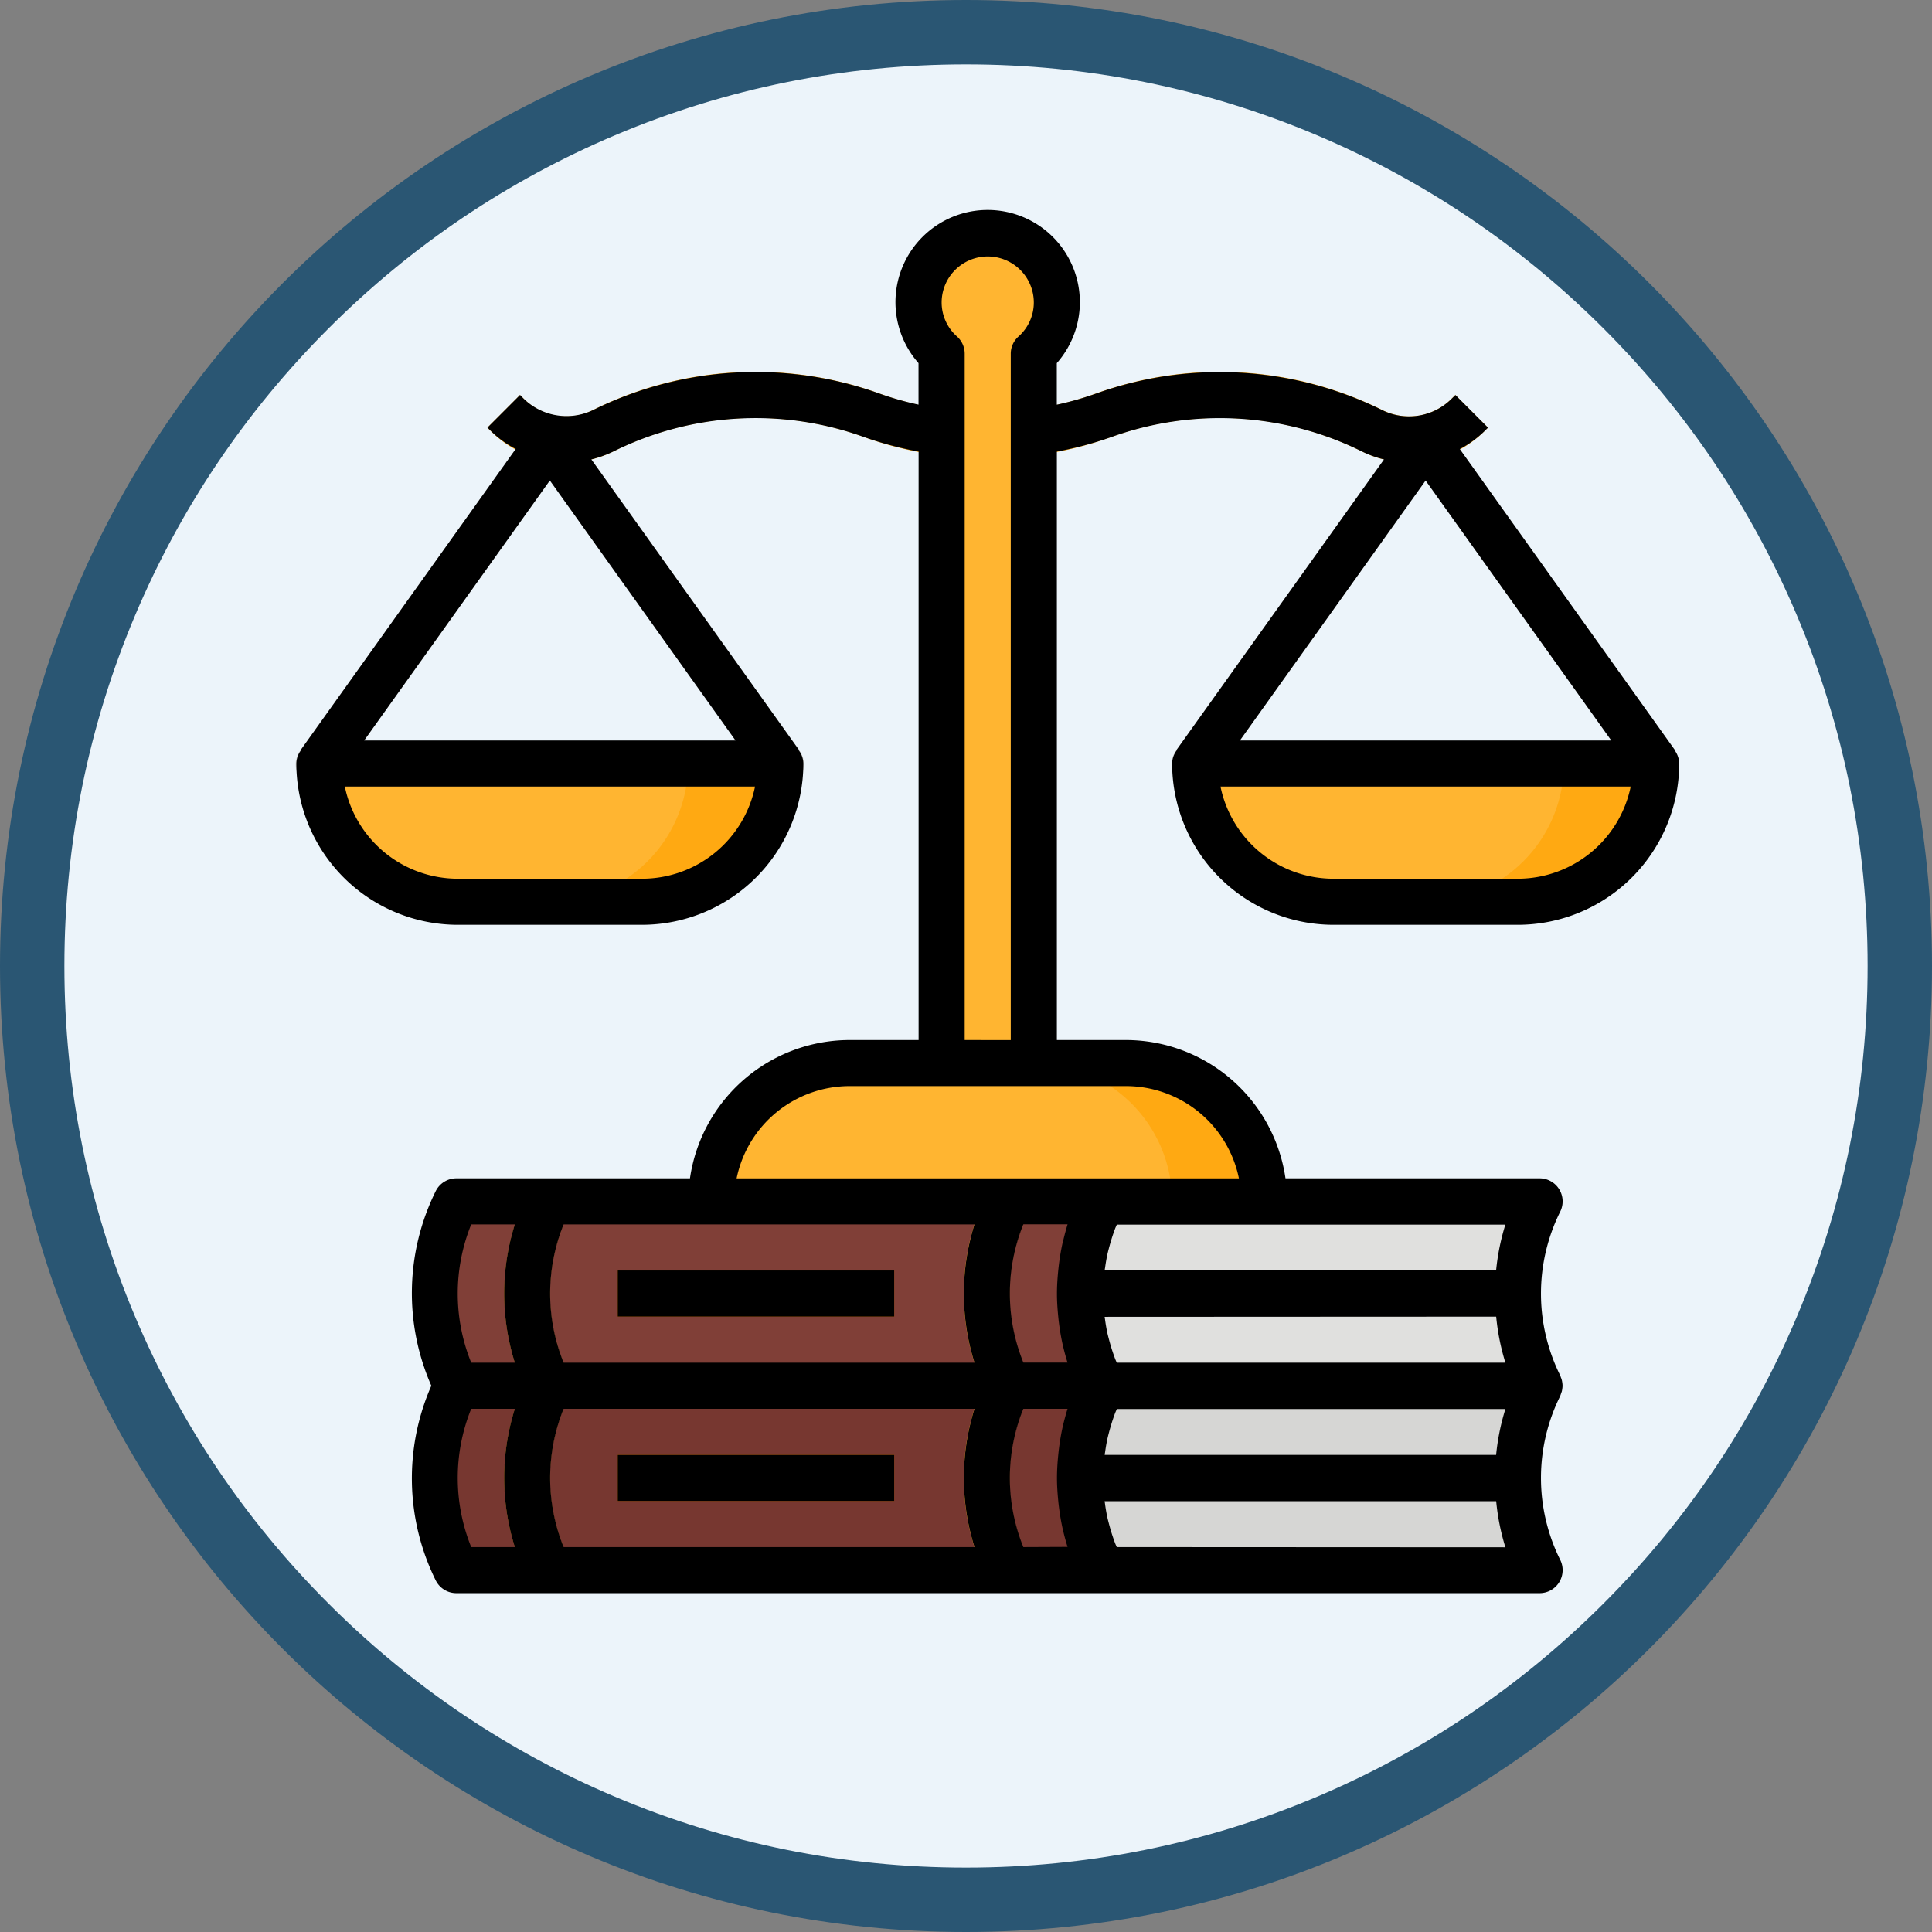 <svg xmlns="http://www.w3.org/2000/svg" width="90" height="90" viewBox="0 0 90 90">
  <rect x="0" y="0" width="90" height="90" fill="#808080" stroke="none"/>
  <g id="Group_1144168" data-name="Group 1144168" transform="translate(-624.101 -5006)">
    <g id="Path_904820" data-name="Path 904820" transform="translate(624.101 5006)" fill="#ecf4fa">
      <path d="M 45 88.5 C 39.127 88.5 33.43 87.35 28.068 85.082 C 22.889 82.891 18.236 79.755 14.241 75.759 C 10.245 71.764 7.109 67.111 4.918 61.932 C 2.65 56.57 1.5 50.873 1.5 45 C 1.5 39.127 2.65 33.43 4.918 28.068 C 7.109 22.889 10.245 18.236 14.241 14.241 C 18.236 10.245 22.889 7.109 28.068 4.918 C 33.43 2.65 39.127 1.5 45 1.5 C 50.873 1.5 56.57 2.65 61.932 4.918 C 67.111 7.109 71.764 10.245 75.759 14.241 C 79.755 18.236 82.891 22.889 85.082 28.068 C 87.35 33.43 88.5 39.127 88.5 45 C 88.5 50.873 87.35 56.57 85.082 61.932 C 82.891 67.111 79.755 71.764 75.759 75.759 C 71.764 79.755 67.111 82.891 61.932 85.082 C 56.57 87.35 50.873 88.5 45 88.5 Z" stroke="none"/>
      <path d="M 45 3 C 39.329 3 33.829 4.11 28.653 6.299 C 23.652 8.415 19.16 11.443 15.302 15.302 C 11.443 19.16 8.415 23.652 6.299 28.653 C 4.11 33.829 3 39.329 3 45 C 3 50.671 4.11 56.171 6.299 61.347 C 8.415 66.348 11.443 70.84 15.302 74.698 C 19.16 78.557 23.652 81.585 28.653 83.701 C 33.829 85.89 39.329 87 45 87 C 50.671 87 56.171 85.89 61.347 83.701 C 66.348 81.585 70.84 78.557 74.698 74.698 C 78.557 70.84 81.585 66.348 83.701 61.347 C 85.89 56.171 87 50.671 87 45 C 87 39.329 85.89 33.829 83.701 28.653 C 81.585 23.652 78.557 19.16 74.698 15.302 C 70.84 11.443 66.348 8.415 61.347 6.299 C 56.171 4.11 50.671 3 45 3 M 45 0 C 69.853 0 90 20.147 90 45 C 90 69.853 69.853 90 45 90 C 20.147 90 0 69.853 0 45 C 0 20.147 20.147 0 45 0 Z" stroke="none" fill="#2a5673"/>
    </g>
    <g id="Group_1144112" data-name="Group 1144112" transform="translate(637.881 5015.694)">
      <path id="Path_978961" data-name="Path 978961" d="M70.194,60.48a4.938,4.938,0,0,1-3.5-1.451l-.171-.171,1.518-1.518.171.171a2.792,2.792,0,0,0,3.235.524,16.962,16.962,0,0,1,13.334-.766,14.778,14.778,0,0,0,10.085,0,16.974,16.974,0,0,1,13.337.766,2.791,2.791,0,0,0,3.235-.524l.172-.171,1.518,1.518-.171.171a4.945,4.945,0,0,1-5.713.927,14.821,14.821,0,0,0-11.643-.67,16.934,16.934,0,0,1-11.554,0,14.819,14.819,0,0,0-11.643.67A4.949,4.949,0,0,1,70.194,60.48Zm0,0" transform="translate(-57.596 -48.63)" fill="#ffa912"/>
      <path id="Path_978962" data-name="Path 978962" d="M150.622,296.215H163.5a6.442,6.442,0,0,1,6.442,6.442H144.18A6.442,6.442,0,0,1,150.622,296.215Zm0,0" transform="translate(-124.831 -256.386)" fill="#ffb531"/>
      <path id="Path_978963" data-name="Path 978963" d="M260.474,296.215H256.18a6.442,6.442,0,0,1,6.442,6.442h4.294A6.442,6.442,0,0,0,260.474,296.215Zm0,0" transform="translate(-221.801 -256.386)" fill="#ffa912"/>
      <g id="Group_1144111" data-name="Group 1144111" transform="translate(1.097 1.163)">
        <path id="Path_978964" data-name="Path 978964" d="M222.619,11.329a3.221,3.221,0,1,0-5.368,2.385V46.758h4.294V13.714A3.2,3.2,0,0,0,222.619,11.329Zm0,0" transform="translate(-188.264 -8.092)" fill="#ffb531"/>
        <path id="Path_978965" data-name="Path 978965" d="M8.18,192.215H29.652a6.442,6.442,0,0,1-6.442,6.442H14.621A6.441,6.441,0,0,1,8.18,192.215Zm0,0" transform="translate(-8.18 -167.506)" fill="#ffb531"/>
        <path id="Path_978966" data-name="Path 978966" d="M312.18,192.215h21.472a6.442,6.442,0,0,1-6.442,6.442h-8.589A6.441,6.441,0,0,1,312.18,192.215Zm0,0" transform="translate(-271.383 -167.506)" fill="#ffb531"/>
      </g>
      <path id="Path_978967" data-name="Path 978967" d="M398.622,192.215a6.442,6.442,0,0,1-6.442,6.442h4.294a6.442,6.442,0,0,0,6.442-6.442Zm0,0" transform="translate(-339.55 -166.343)" fill="#ffa912"/>
      <path id="Path_978968" data-name="Path 978968" d="M12.706,72.84a1.113,1.113,0,0,0-1.746,0L.225,87.871A1.074,1.074,0,1,0,1.97,89.119l9.863-13.806L21.7,89.119a1.074,1.074,0,1,0,1.746-1.248Zm0,0" transform="translate(0 -62.623)" fill="#d6d6d4"/>
      <path id="Path_978969" data-name="Path 978969" d="M327.443,87.871,316.707,72.84a1.113,1.113,0,0,0-1.746,0l-10.736,15.03a1.074,1.074,0,1,0,1.746,1.248l9.863-13.806L325.7,89.118a1.074,1.074,0,0,0,1.746-1.248Zm0,0" transform="translate(-263.203 -62.622)" fill="#d6d6d4"/>
      <path id="Path_978970" data-name="Path 978970" d="M94.622,192.215a6.442,6.442,0,0,1-6.442,6.442h4.294a6.442,6.442,0,0,0,6.442-6.442Zm0,0" transform="translate(-76.347 -166.343)" fill="#ffa912"/>
      <path id="Path_978971" data-name="Path 978971" d="M79.249,352.8H49.188a9.6,9.6,0,0,1,0-8.589H79.249A9.6,9.6,0,0,0,79.249,352.8Zm0,0" transform="translate(-41.71 -297.944)" fill="#803f37"/>
      <path id="Path_978972" data-name="Path 978972" d="M75.365,344.716l.265-.5H73.25a10.718,10.718,0,0,0,0,8.589h2.378l-.253-.48A8.564,8.564,0,0,1,75.365,344.716Zm0,0" transform="translate(-62.642 -297.944)" fill="#ffb531"/>
      <path id="Path_978973" data-name="Path 978973" d="M234.894,344.736l.289-.521h-2.4a10.722,10.722,0,0,0,0,8.589h2.39l-.267-.48A8.557,8.557,0,0,1,234.894,344.736Zm0,0" transform="translate(-200.77 -297.945)" fill="#ffb531"/>
      <path id="Path_978974" data-name="Path 978974" d="M273.188,344.215a9.6,9.6,0,0,0,0,8.589h20.4a9.6,9.6,0,0,1,0-8.589Zm0,0" transform="translate(-235.649 -297.944)" fill="#e0e0de"/>
      <path id="Path_978975" data-name="Path 978975" d="M111.73,368.215h12.883v2.147H111.73Zm0,0" transform="translate(-96.736 -318.724)" fill="#f98500"/>
      <path id="Path_978976" data-name="Path 978976" d="M292.648,368.215h-20.4a9.733,9.733,0,0,0,0,2.147h20.4A9.737,9.737,0,0,1,292.648,368.215Zm0,0" transform="translate(-235.663 -318.724)" fill="#d6d6d4"/>
      <path id="Path_978977" data-name="Path 978977" d="M79.249,416.8H49.188a9.6,9.6,0,0,1,0-8.589H79.249A9.6,9.6,0,0,0,79.249,416.8Zm0,0" transform="translate(-41.71 -353.356)" fill="#773730"/>
      <path id="Path_978978" data-name="Path 978978" d="M75.365,408.716l.265-.5H73.25a10.717,10.717,0,0,0,0,8.589h2.378l-.253-.48A8.564,8.564,0,0,1,75.365,408.716Zm0,0" transform="translate(-62.642 -353.355)" fill="#ffb531"/>
      <path id="Path_978979" data-name="Path 978979" d="M234.894,408.736l.289-.521h-2.4a10.722,10.722,0,0,0,0,8.589h2.39l-.267-.48A8.557,8.557,0,0,1,234.894,408.736Zm0,0" transform="translate(-200.77 -353.356)" fill="#ffb531"/>
      <path id="Path_978980" data-name="Path 978980" d="M273.188,408.215a9.6,9.6,0,0,0,0,8.589h20.4a9.6,9.6,0,0,1,0-8.589Zm0,0" transform="translate(-235.649 -353.356)" fill="#d6d6d4"/>
      <path id="Path_978981" data-name="Path 978981" d="M111.73,432.215h12.883v2.147H111.73Zm0,0" transform="translate(-96.736 -374.135)" fill="#f98500"/>
      <path id="Path_978982" data-name="Path 978982" d="M292.648,432.215h-20.4a9.733,9.733,0,0,0,0,2.147h20.4A9.737,9.737,0,0,1,292.648,432.215Zm0,0" transform="translate(-235.663 -374.135)" fill="#c7c7c5"/>
      <path id="Path_978983" data-name="Path 978983" d="M111.73,432.215h12.883v2.147H111.73Zm0,0" transform="translate(-96.736 -374.135)"/>
      <path id="Path_978984" data-name="Path 978984" d="M111.73,368.215h12.883v2.147H111.73Zm0,0" transform="translate(-96.736 -318.724)"/>
      <path id="Path_978985" data-name="Path 978985" d="M64.4,25.248,54.379,11.225a4.913,4.913,0,0,0,1.142-.827l.172-.171L54.175,8.708,54,8.88a2.807,2.807,0,0,1-3.24.527,17.087,17.087,0,0,0-13.329-.766,14.472,14.472,0,0,1-1.825.517V7.223a4.295,4.295,0,1,0-6.442,0V9.156a14.408,14.408,0,0,1-1.819-.516,17.076,17.076,0,0,0-13.33.763,2.862,2.862,0,0,1-3.245-.525L10.6,8.706,9.084,10.224l.17.172a4.919,4.919,0,0,0,1.145.825L.381,25.248l.015.011a1.05,1.05,0,0,0-.215.613A7.525,7.525,0,0,0,7.7,33.387h8.589A7.525,7.525,0,0,0,23.8,25.872a1.05,1.05,0,0,0-.215-.613l.015-.011L13.922,11.707a5.2,5.2,0,0,0,1.043-.377,14.9,14.9,0,0,1,11.641-.672,16.765,16.765,0,0,0,2.562.684V38.755H25.947a7.523,7.523,0,0,0-7.43,6.442H7.635a1.074,1.074,0,0,0-.96.594,10.717,10.717,0,0,0-.206,9.068,10.719,10.719,0,0,0,.206,9.069,1.074,1.074,0,0,0,.96.593H58.095a1.073,1.073,0,0,0,.961-1.553,8.571,8.571,0,0,1,0-7.629,18.888,18.888,0,0,1,.074-.213.972.972,0,0,0,.024-.134.811.811,0,0,0,0-.266.972.972,0,0,0-.024-.134.866.866,0,0,0-.044-.125.812.812,0,0,0-.03-.087,8.571,8.571,0,0,1,0-7.629,1.074,1.074,0,0,0-.961-1.554H46.259a7.522,7.522,0,0,0-7.429-6.442H35.609V11.342a16.962,16.962,0,0,0,2.561-.685,14.906,14.906,0,0,1,11.637.673,5.012,5.012,0,0,0,1.042.378l-9.671,13.54.015.011a1.05,1.05,0,0,0-.215.613,7.525,7.525,0,0,0,7.515,7.515h8.589A7.525,7.525,0,0,0,64.6,25.872a1.05,1.05,0,0,0-.215-.613ZM11.99,12.689,20.639,24.8H3.34ZM16.284,31.24H7.7a5.377,5.377,0,0,1-5.261-4.294h19.11a5.376,5.376,0,0,1-5.261,4.294Zm39.79,20.4a10.669,10.669,0,0,0,.429,2.147H38.4c-.025-.062-.056-.123-.079-.186-.041-.107-.078-.215-.114-.322-.063-.187-.118-.376-.168-.567-.028-.107-.057-.215-.08-.322-.044-.207-.079-.415-.107-.623-.005-.04-.012-.079-.017-.118Zm0,6.442H37.837a.914.914,0,0,1,.017-.118c.029-.209.063-.417.107-.623.024-.107.052-.215.08-.322.05-.19.107-.38.168-.567.037-.107.073-.214.114-.322.024-.062.055-.124.08-.186h18.1a10.646,10.646,0,0,0-.432,2.137ZM35.9,48.1l-.008.028a10.787,10.787,0,0,0-.187,1.074c-.012.092-.021.182-.031.275-.036.358-.06.715-.061,1.074v.028c0,.359.026.716.061,1.074.009.093.019.183.031.274a10.787,10.787,0,0,0,.187,1.074l.008.028q.089.381.206.752H34.049a8.56,8.56,0,0,1,0-6.442h2.059q-.117.386-.206.769ZM12.633,55.933H31.771a10.734,10.734,0,0,0,0,6.442H12.633A8.565,8.565,0,0,1,12.633,55.933Zm19.135-2.147H12.633a8.565,8.565,0,0,1,0-6.442H31.771a10.734,10.734,0,0,0,0,6.442ZM8.327,47.344h2.031a10.734,10.734,0,0,0,0,6.442H8.327a8.58,8.58,0,0,1,0-6.442Zm0,8.589h2.031a10.734,10.734,0,0,0,0,6.442H8.327a8.58,8.58,0,0,1,0-6.442Zm25.721,6.442a8.56,8.56,0,0,1,0-6.442h2.059q-.117.375-.206.752l-.008.028a10.787,10.787,0,0,0-.187,1.074c-.012.092-.021.182-.031.275-.036.358-.06.715-.061,1.074v.028c0,.359.026.716.061,1.074.009.093.019.183.031.274a10.787,10.787,0,0,0,.187,1.074l.008.028q.089.381.206.752Zm4.351,0c-.025-.062-.056-.123-.079-.186-.041-.107-.078-.215-.114-.322-.063-.187-.118-.376-.168-.567-.028-.107-.057-.215-.08-.322-.044-.207-.079-.415-.107-.623-.005-.04-.012-.079-.017-.118h18.24a10.676,10.676,0,0,0,.429,2.147ZM56.072,49.491H37.836a.914.914,0,0,1,.017-.118c.029-.209.063-.417.107-.623.024-.107.052-.215.08-.322.05-.19.107-.38.168-.567.037-.107.073-.214.114-.322.024-.062.055-.124.08-.186h18.1a10.645,10.645,0,0,0-.432,2.137ZM44.09,45.2h-23.4A5.377,5.377,0,0,1,25.947,40.9H38.83A5.376,5.376,0,0,1,44.09,45.2ZM31.315,38.755V6.785a1.076,1.076,0,0,0-.354-.8A2.117,2.117,0,0,1,30.241,4.4a2.147,2.147,0,0,1,4.294,0,2.119,2.119,0,0,1-.72,1.588,1.074,1.074,0,0,0-.354.8v31.97ZM61.436,24.8h-17.3l8.65-12.109ZM57.081,31.24H48.492a5.377,5.377,0,0,1-5.261-4.294h19.11a5.376,5.376,0,0,1-5.261,4.294Zm0,0" transform="translate(-0.156)"/>
    </g>
  </g>
</svg>
